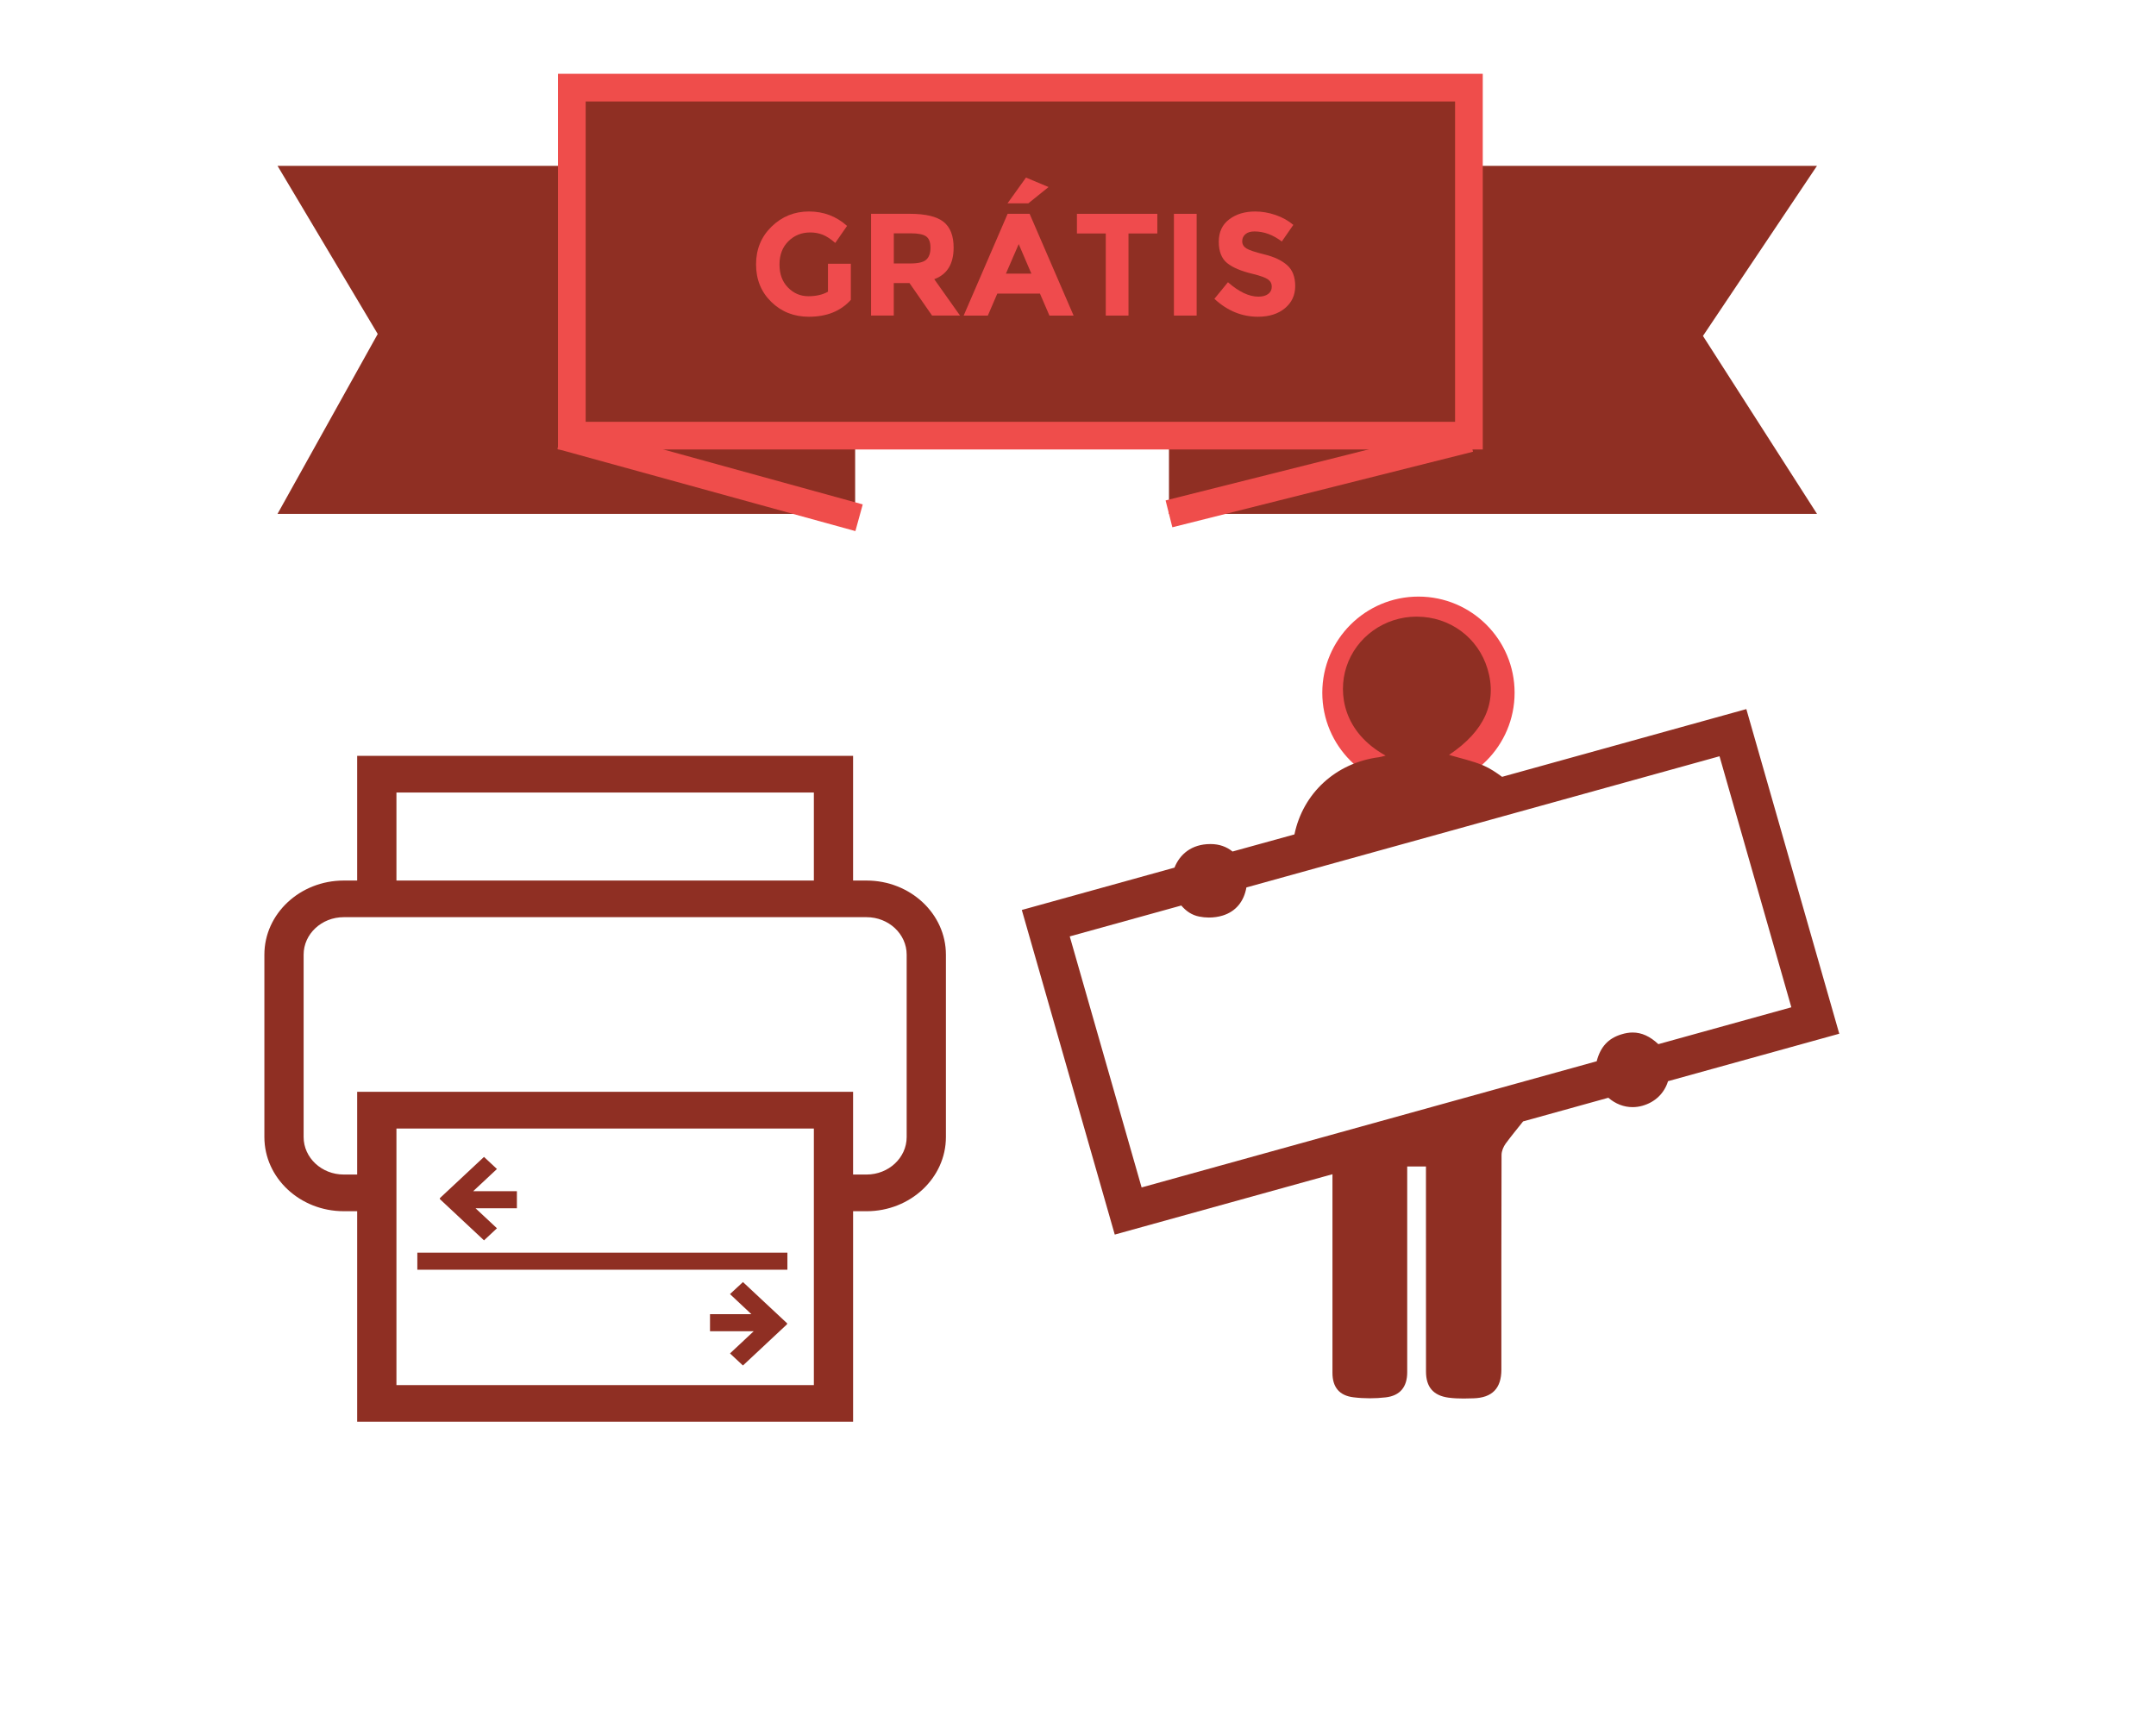 <?xml version="1.0" encoding="utf-8"?>
<!-- Generator: Adobe Illustrator 16.0.0, SVG Export Plug-In . SVG Version: 6.00 Build 0)  -->
<!DOCTYPE svg PUBLIC "-//W3C//DTD SVG 1.1//EN" "http://www.w3.org/Graphics/SVG/1.1/DTD/svg11.dtd">
<svg version="1.1" id="Layer_1" xmlns:sketch="http://www.bohemiancoding.com/sketch/ns"
	 xmlns="http://www.w3.org/2000/svg" xmlns:xlink="http://www.w3.org/1999/xlink" x="0px" y="0px" width="155.75px" height="124px"
	 viewBox="0 -43 155.75 124" enable-background="new 0 -43 155.75 124" xml:space="preserve">
<polygon fill="#8F2F23" points="131.26,-5.875 84.447,-5.875 84.447,-31.019 131.26,-31.019 123.022,-18.729 "/>
<polygon fill="#8F2F23" points="61.776,-5.875 20.049,-5.875 27.287,-18.871 20.049,-31.019 61.776,-31.019 "/>
<title>Desenho 01</title>
<desc>Created with bin/sketchtool.</desc>
<path fill="#8F2F23" d="M100.939-15.295c0,2.082-1.688,3.769-3.77,3.769H50.716c-2.082,0-3.769-1.687-3.769-3.769v-16.829
	c0-2.082,1.687-3.769,3.769-3.769H97.17c15.417,0,3.77,1.687,3.77,3.769V-15.295z"/>
<rect x="41.309" y="-36.669" fill="#8F2F23" stroke="#EF4D4B" stroke-width="2" stroke-miterlimit="10" width="64.806" height="25.143"/>
<g>
	<path fill="#EF4B4D" d="M59.813-23.944h1.652v2.608c-0.729,0.813-1.739,1.22-3.03,1.22c-1.08,0-1.985-0.358-2.718-1.073
		c-0.732-0.716-1.099-1.618-1.099-2.709c0-1.09,0.373-2,1.12-2.729c0.747-0.729,1.648-1.094,2.704-1.094s1.972,0.347,2.75,1.041
		l-0.853,1.231c-0.33-0.288-0.632-0.485-0.909-0.594c-0.277-0.109-0.578-0.163-0.9-0.163c-0.624,0-1.149,0.212-1.578,0.636
		c-0.427,0.424-0.641,0.983-0.641,1.678s0.204,1.25,0.615,1.667c0.41,0.417,0.899,0.626,1.467,0.626
		c0.567,0,1.041-0.109,1.419-0.326V-23.944z"/>
	<path fill="#EF4B4D" d="M68.89-25.112c0,1.178-0.466,1.939-1.399,2.282l1.862,2.629h-2.02l-1.63-2.346h-1.136v2.346h-1.641v-7.352
		h2.787c1.143,0,1.958,0.192,2.446,0.578S68.89-25.967,68.89-25.112z M66.913-24.239c0.204-0.182,0.305-0.472,0.305-0.868
		c0-0.396-0.105-0.668-0.315-0.815c-0.21-0.147-0.579-0.221-1.104-0.221h-1.23v2.177h1.199
		C66.327-23.965,66.709-24.057,66.913-24.239z"/>
	<path fill="#EF4B4D" d="M75.811-20.2l-0.684-1.588h-3.082L71.362-20.2h-1.746l3.176-7.352h1.588l3.177,7.352H75.811z
		 M73.592-25.365l-0.925,2.136h1.84L73.592-25.365z M74.287-28.309h-1.504l1.335-1.862l1.63,0.684L74.287-28.309z"/>
	<path fill="#EF4B4D" d="M81.522-26.132v5.932h-1.641v-5.932h-2.083v-1.42h5.807v1.42H81.522z"/>
	<path fill="#EF4B4D" d="M84.805-27.552h1.641v7.352h-1.641V-27.552z"/>
	<path fill="#EF4B4D" d="M89.974-26.085c-0.157,0.13-0.236,0.302-0.236,0.516s0.096,0.384,0.289,0.51
		c0.192,0.126,0.638,0.275,1.336,0.447c0.697,0.172,1.239,0.43,1.624,0.773c0.386,0.344,0.579,0.845,0.579,1.504
		s-0.247,1.194-0.742,1.604c-0.493,0.41-1.145,0.615-1.95,0.615c-1.164,0-2.213-0.432-3.146-1.294l0.979-1.199
		c0.792,0.694,1.525,1.041,2.198,1.041c0.302,0,0.538-0.065,0.709-0.194c0.173-0.13,0.259-0.305,0.259-0.526
		c0-0.221-0.091-0.396-0.274-0.526c-0.182-0.129-0.543-0.261-1.082-0.394c-0.856-0.203-1.481-0.468-1.877-0.794
		c-0.396-0.326-0.595-0.837-0.595-1.535s0.251-1.236,0.752-1.615c0.501-0.379,1.127-0.568,1.878-0.568
		c0.489,0,0.98,0.084,1.471,0.252c0.492,0.168,0.92,0.407,1.284,0.715l-0.831,1.2c-0.638-0.484-1.297-0.726-1.978-0.726
		C90.348-26.279,90.131-26.215,89.974-26.085z"/>
</g>
<circle fill="#EF4B4D" cx="102.469" cy="7.048" r="6.946"/>
<g id="Page-1" sketch:type="MSPage">
	<g id="Landing" transform="translate(-257, -690)" sketch:type="MSArtboardGroup">
		<g id="FAIXA-Como-funciona" transform="translate(-3, 560)" sketch:type="MSLayerGroup">
			<g id="Desenho-01" transform="translate(260, 130)" sketch:type="MSShapeGroup">
				<path id="Imported-Layers" fill="#8F2F23" d="M87.334,23.29c0.338,0,0.683-0.047,0.99-0.143
					c0.958-0.293,1.541-1.028,1.717-2.032l34.178-9.477l5.189,18.136l-9.607,2.663c-0.604-0.563-1.203-0.841-1.858-0.841
					c-0.258,0-0.526,0.045-0.807,0.132c-0.954,0.289-1.521,0.903-1.79,1.945L82.47,42.789l-5.191-18.136l8.058-2.232
					c0.335,0.394,0.751,0.694,1.298,0.8C86.856,23.265,87.094,23.29,87.334,23.29 M102.34,1.55c-2.327,0-4.382,1.477-5.081,3.648
					c-0.62,1.927-0.195,4.712,2.839,6.393c-0.188,0.047-0.332,0.096-0.481,0.115c-3.125,0.409-5.49,2.606-6.106,5.578l-4.473,1.236
					c-0.432-0.35-0.961-0.536-1.56-0.539h-0.041c-1.367,0-2.211,0.747-2.592,1.703l-11.029,3.059l6.714,23.452l15.727-4.361
					c0,4.783-0.001,9.569,0,14.354c0,1.021,0.487,1.642,1.524,1.764c0.389,0.048,0.78,0.07,1.174,0.07
					c0.386,0,0.771-0.021,1.148-0.066c1.052-0.122,1.554-0.766,1.554-1.814V41.995v-0.721h1.354v0.725c0,4.698,0,9.398,0.004,14.097
					c0,1.102,0.521,1.734,1.632,1.882c0.356,0.047,0.716,0.062,1.078,0.062c0.238,0,0.478-0.007,0.711-0.015
					c1.368-0.037,2.024-0.729,2.024-2.074c0-5.172-0.006-10.342,0.012-15.513c0.003-0.272,0.132-0.588,0.298-0.817
					c0.404-0.545,0.835-1.07,1.259-1.602l6.159-1.709c0.511,0.44,1.113,0.678,1.748,0.678c0.229,0,0.465-0.03,0.701-0.096
					c0.925-0.258,1.588-0.896,1.862-1.779l12.37-3.429l-6.713-23.454l-17.645,4.894c-0.423-0.31-0.859-0.606-1.334-0.813
					c-0.791-0.34-1.651-0.518-2.499-0.772c2.567-1.712,3.511-3.815,2.775-6.233c-0.683-2.245-2.708-3.744-5.082-3.754H102.34"/>
				<path id="Fill-1" fill="#8F2F23" d="M62.601,20.617h-0.974v-9.011H25.802v9.011h-0.971c-3.16,0-5.732,2.402-5.732,5.355v13.177
					c0,2.954,2.572,5.358,5.732,5.358h0.971v15.211h35.826V44.508h0.974c3.16,0,5.731-2.404,5.731-5.358V25.972
					C68.333,23.019,65.761,20.617,62.601,20.617L62.601,20.617z M28.639,14.256h30.155v6.36H28.639V14.256z M28.639,38.533h30.155
					V57.07H28.639V38.533z M65.498,39.149c0,1.494-1.299,2.708-2.897,2.708h-0.974v-5.976H25.802v5.976h-0.971
					c-1.598,0-2.897-1.214-2.897-2.708V25.972c0-1.493,1.299-2.708,2.897-2.708h37.77c1.598,0,2.897,1.215,2.897,2.708V39.149z
					 M30.148,47.5h26.734v1.234H30.148V47.5z M34.965,46.613l0.935-0.873l-1.548-1.447h2.989v-1.232h-3.158l1.717-1.604
					l-0.935-0.873l-3.199,2.989l0.025,0.026l-0.025,0.022L34.965,46.613z M53.67,49.626l-0.935,0.87l1.545,1.449h-2.989v1.232h3.16
					l-1.716,1.604l0.935,0.873l3.199-2.991l-0.027-0.023l0.027-0.027L53.67,49.626z"/>
			</g>
		</g>
	</g>
</g>
<line fill="#8F2F23" stroke="#EF4D4B" stroke-width="2" stroke-miterlimit="10" x1="40.532" y1="-11.526" x2="62.059" y2="-5.594"/>
<line fill="none" stroke="#EF4D4B" stroke-width="2" stroke-miterlimit="10" x1="84.447" y1="-5.875" x2="106.167" y2="-11.333"/>
</svg>
